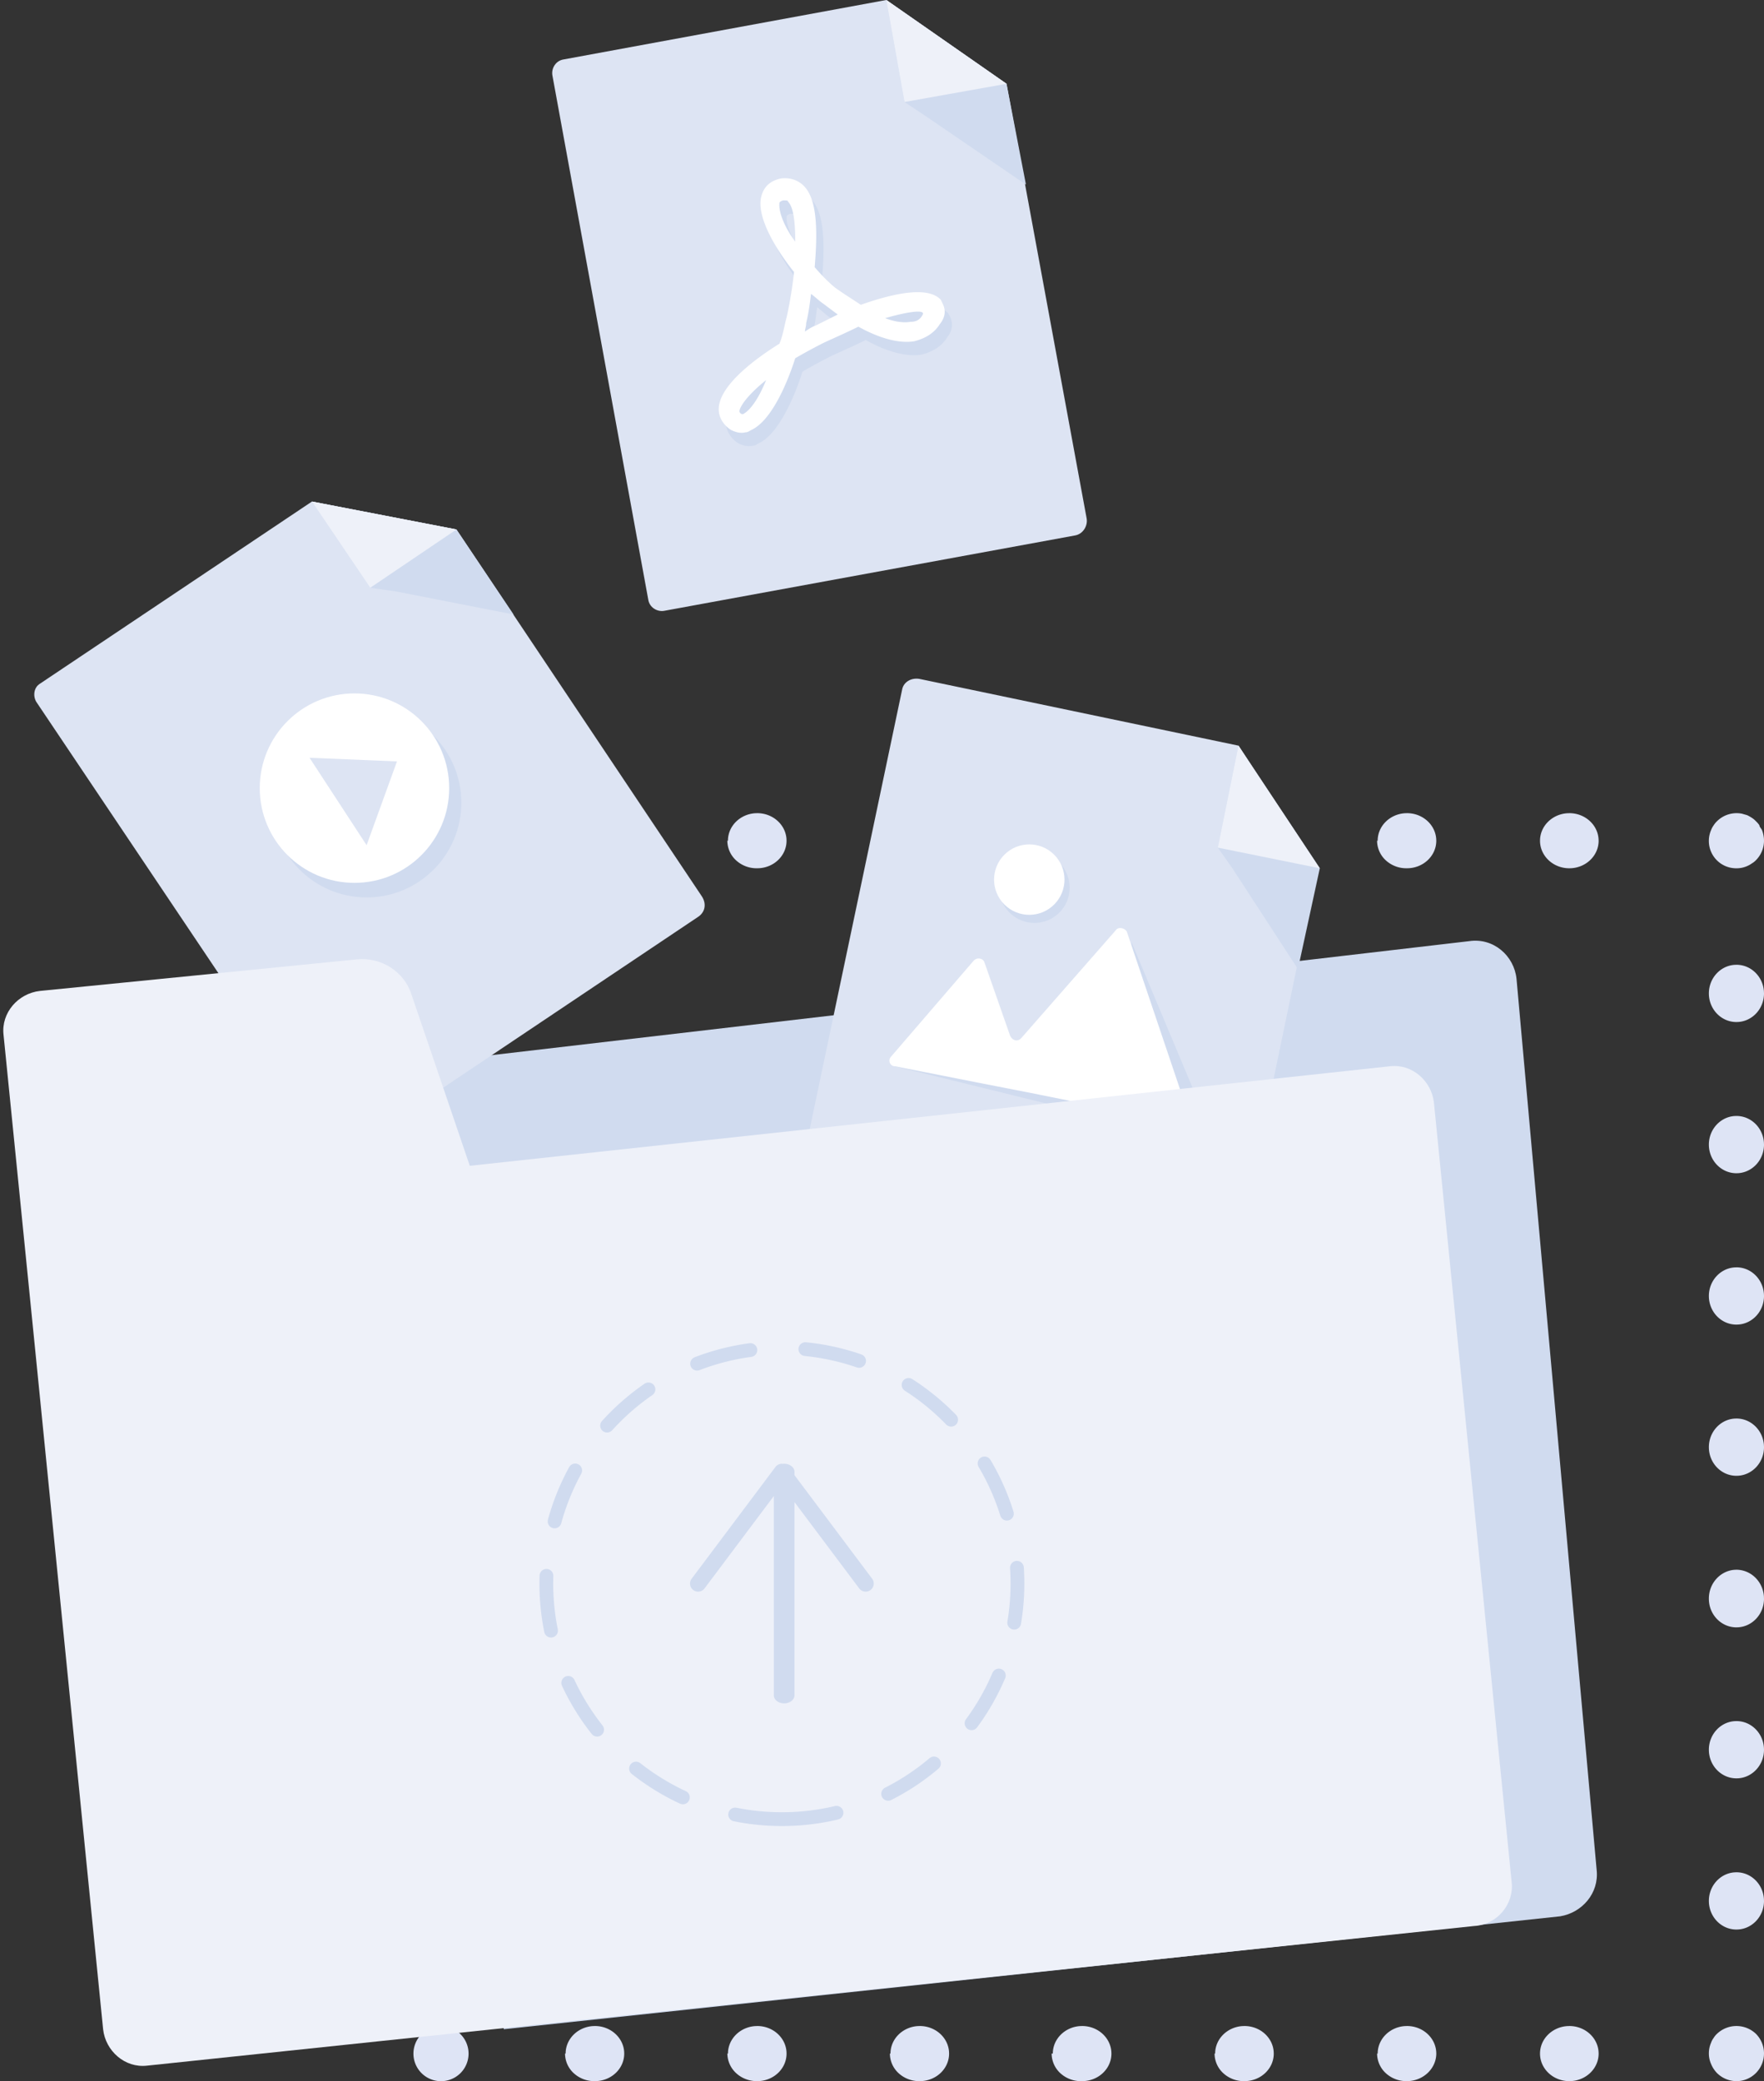 <svg xmlns="http://www.w3.org/2000/svg" width="128" height="151"><rect width="100%" height="100%" fill="#333333" stroke="none"/><g fill="none" fill-rule="evenodd"><path fill="#DEE4F5" fill-rule="nonzero" d="M127.415 147.567a2.02 2.02 0 0 1 0 2.843c-.375.377-.884.59-1.414.59a2.022 2.022 0 0 1-1.414-.59 2.066 2.066 0 0 1-.427-.657 1.872 1.872 0 0 1-.16-.764 1.9 1.9 0 0 1 .16-.778c.044-.126.107-.243.187-.349a1.34 1.34 0 0 1 .24-.295 2.046 2.046 0 0 1 2.828 0zm-95.028-.537c.128.026.253.066.373.12.122.049.239.111.347.186.11.073.214.158.306.254.376.374.587.882.587 1.412a2 2 0 0 1-4 0c0-.53.212-1.038.587-1.412.09-.099.193-.184.306-.254a1.44 1.44 0 0 1 .347-.186c.12-.054.245-.094.373-.12.257-.04.517-.04.774 0zm81.487-.03c1.123 0 2.043.819 2.12 1.856L116 149c0 1.056-.871 1.921-1.974 1.994l-.152.005c-1.175 0-2.127-.895-2.127-1.999 0-1.056.871-1.92 1.975-1.994l.152-.005zm-11.78 0c1.124 0 2.043.819 2.121 1.856l.006.143c-.008 1.051-.871 1.91-1.968 1.993l-.159.006a2.2 2.2 0 0 1-1.53-.57 1.942 1.942 0 0 1-.638-1.429h.042c0-1.056.871-1.92 1.974-1.994l.152-.005zm-11.793 0c1.123 0 2.043.819 2.12 1.856l.006.143c0 1.056-.871 1.921-1.974 1.994l-.152.005a2.2 2.2 0 0 1-1.531-.57 1.942 1.942 0 0 1-.638-1.429h.042c0-1.056.871-1.92 1.975-1.994L90.3 147zm-11.78 0c1.124 0 2.043.819 2.121 1.856l.006.143c0 1.056-.871 1.921-1.975 1.994l-.152.005a2.204 2.204 0 0 1-1.559-.556 1.943 1.943 0 0 1-.652-1.443h.085c0-1.056.871-1.92 1.974-1.994l.152-.005zm-11.78 0c1.124 0 2.044.819 2.122 1.856l.005.143c0 1.056-.87 1.921-1.974 1.994l-.152.005a2.2 2.2 0 0 1-1.531-.57 1.942 1.942 0 0 1-.638-1.429h.043c0-1.056.87-1.92 1.974-1.994l.152-.005zm-11.793 0c1.123 0 2.043.819 2.121 1.856l.005.143c0 1.056-.87 1.921-1.974 1.994l-.152.005c-.57.008-1.12-.2-1.527-.575A1.956 1.956 0 0 1 52.78 149h.043c0-1.056.87-1.92 1.974-1.994l.152-.005zm-11.78 0c1.124 0 2.044.819 2.122 1.856l.005.143c0 1.056-.87 1.921-1.974 1.994l-.152.005a2.2 2.2 0 0 1-1.531-.57 1.942 1.942 0 0 1-.638-1.429h.043c0-1.056.87-1.92 1.974-1.994l.152-.005zM32 135.845c1.054 0 1.918.847 1.994 1.922l.006.155c0 1.096-.816 1.993-1.85 2.072L32 140c-1.105 0-2-.93-2-2.078 0-1.095.816-1.992 1.85-2.071l.15-.006zm94 0c1.054 0 1.918.847 1.994 1.922l.006.155c0 1.096-.816 1.993-1.85 2.072L126 140c-1.105 0-2-.93-2-2.078 0-1.095.816-1.992 1.85-2.071l.15-.006zm-94-10.97c1.054 0 1.918.848 1.994 1.923l.006.155c0 1.095-.816 1.992-1.85 2.072l-.15.005c-1.105 0-2-.93-2-2.077 0-1.095.816-1.993 1.85-2.072l.15-.006zm94 0c1.054 0 1.918.848 1.994 1.923l.006.155c0 1.095-.816 1.992-1.85 2.072l-.15.005c-1.105 0-2-.93-2-2.077 0-1.095.816-1.993 1.85-2.072l.15-.006zm-94-10.97c.535 0 1.048.223 1.424.62.334.35.535.813.57 1.302l.006.184c0 1.095-.816 1.993-1.85 2.072l-.15.006c-1.105 0-2-.93-2-2.078v-.028c0-1.095.816-1.992 1.85-2.071l.15-.006zm94-.013a1.98 1.98 0 0 1 1.424.627c.334.354.535.817.57 1.307l.006.185c-.007 1.09-.821 1.98-1.852 2.058l-.148.006c-1.1 0-1.993-.922-2-2.064v-.028c0-1.097.814-1.998 1.85-2.084l.15-.007zm-94-10.97c1.054 0 1.918.848 1.994 1.923L34 105c0 1.095-.816 1.993-1.85 2.072l-.15.006c-1.105 0-2-.93-2-2.078 0-1.095.816-1.993 1.85-2.072l.15-.006zm94 0c1.054 0 1.918.848 1.994 1.923L128 105c0 1.095-.816 1.993-1.85 2.072l-.15.006c-1.105 0-2-.93-2-2.078 0-1.095.816-1.993 1.85-2.072l.15-.006zm-94-10.97c1.054 0 1.918.848 1.994 1.923l.006.155c0 1.096-.816 1.993-1.85 2.072l-.15.006c-1.105 0-2-.93-2-2.078 0-1.095.816-1.992 1.85-2.071l.15-.006zm94 0c1.054 0 1.918.848 1.994 1.923l.006.155c0 1.096-.816 1.993-1.85 2.072l-.15.006c-1.105 0-2-.93-2-2.078 0-1.095.816-1.992 1.85-2.071l.15-.006zM32 80.97c1.054 0 1.918.847 1.994 1.922l.006.155c0 1.095-.816 1.993-1.85 2.072l-.15.006c-1.105 0-2-.93-2-2.078 0-1.095.816-1.992 1.85-2.072l.15-.005zm94 0c1.054 0 1.918.847 1.994 1.922l.006.155c0 1.095-.816 1.993-1.85 2.072l-.15.006c-1.105 0-2-.93-2-2.078 0-1.095.816-1.992 1.85-2.072l.15-.005zM126 70c1.054 0 1.918.848 1.994 1.923l.006.155c0 1.095-.816 1.992-1.85 2.071l-.15.006c-1.105 0-2-.93-2-2.077 0-1.096.816-1.993 1.85-2.072L126 70zm-94 0c1.054 0 1.918.848 1.994 1.923l.006.155c0 1.095-.816 1.992-1.85 2.071l-.15.006c-1.105 0-2-.93-2-2.077 0-1.096.816-1.993 1.85-2.072L32 70zm.392-10.96l.372.107.346.186c.11.073.213.158.305.254A2 2 0 0 1 32.007 63h-.014a1.99 1.99 0 0 1-1.408-.587A2.03 2.03 0 0 1 30 61c0-.53.21-1.039.585-1.413a1.41 1.41 0 0 1 .305-.254c.111-.059.227-.108.346-.146l.385-.147a1.88 1.88 0 0 1 .771 0zm94.009-.002l.373.107c.115.054.227.116.333.186.076.047.147.1.213.16l.094.094c.095.088.18.186.253.293 0 .12.133.227.186.347.048.12.084.246.107.374a2.003 2.003 0 0 1-.546 1.814c-.09.095-.194.175-.307.24a1.638 1.638 0 0 1-.333.187 1.877 1.877 0 0 1-.773.16 1.985 1.985 0 0 1-1.839-2.775c.047-.123.11-.24.187-.347.068-.106.149-.205.24-.293a2.024 2.024 0 0 1 1.812-.547zM66.74 59c1.124 0 2.044.819 2.122 1.856l.005.143c0 1.056-.87 1.921-1.974 1.994l-.152.005a2.2 2.2 0 0 1-1.531-.57 1.942 1.942 0 0 1-.638-1.429h.043c0-1.056.87-1.92 1.974-1.994l.152-.005zm-11.793 0c1.123 0 2.043.819 2.121 1.856l.005.143c0 1.056-.87 1.921-1.974 1.994l-.152.005a2.2 2.2 0 0 1-1.53-.57 1.942 1.942 0 0 1-.639-1.429h.043c0-1.056.87-1.92 1.974-1.994l.152-.005zm-11.78 0c1.124 0 2.044.819 2.122 1.856l.005.143c0 1.056-.87 1.921-1.974 1.994l-.152.005a2.2 2.2 0 0 1-1.531-.57 1.942 1.942 0 0 1-.637-1.43h.043c0-1.056.87-1.92 1.974-1.994l.152-.005zM90.3 59c1.123 0 2.043.819 2.12 1.856l.006.143c0 1.056-.871 1.921-1.974 1.994l-.152.005a2.2 2.2 0 0 1-1.531-.57 1.942 1.942 0 0 1-.638-1.429h.042c0-1.056.871-1.92 1.975-1.994L90.3 59zm11.793 0c1.124 0 2.043.819 2.121 1.856l.006.143c0 1.056-.871 1.921-1.975 1.994l-.152.005a2.2 2.2 0 0 1-1.53-.57 1.942 1.942 0 0 1-.638-1.429h.042c0-1.056.871-1.92 1.974-1.994l.152-.005zm11.78 0c1.123 0 2.043.819 2.12 1.856L116 61c0 1.056-.871 1.921-1.974 1.994l-.152.005c-1.175 0-2.127-.895-2.127-1.999 0-1.056.871-1.92 1.975-1.994l.152-.005zM78.52 59c1.124 0 2.043.819 2.121 1.856l.006.143c0 1.056-.871 1.921-1.975 1.994l-.152.005a2.204 2.204 0 0 1-1.559-.556 1.943 1.943 0 0 1-.652-1.443h.085c0-1.056.871-1.92 1.974-1.994L78.52 59z"/><path fill="#D0DBEF" fill-rule="nonzero" d="M106.606 68.286l-80.093 9.34 10.045 69.607 76.656-8.194c1.586-.264 2.82-1.674 2.644-3.348l-5.816-64.674c-.176-1.674-1.674-2.995-3.436-2.731z"/><g fill-rule="nonzero"><g transform="translate(56.647 48.461)"><path fill="#DDE4F3" d="M33.218 5.64L10.045.792c-.617-.088-1.146.264-1.234.793L.881 39.297c-.088.617.264 1.146.793 1.234l29.517 6.168c.617.088 1.146-.265 1.234-.793l6.52-31.368-5.727-8.899z"/><path fill="#D0DBEF" d="M31.72 13.04l1.057 1.498 4.758 7.314 1.586-7.314-5.903-8.899z"/><path fill="#EEF1F9" d="M39.121 14.538L31.72 13.04l1.498-7.4"/><circle cx="18.415" cy="15.948" r="2.555" fill="#D0DBEF" transform="rotate(-45.162 18.415 15.948)"/><circle cx="18.04" cy="15.36" r="2.555" fill="#FFF" transform="rotate(-45.162 18.04 15.36)"/></g><path fill="#D0DBEF" d="M64.93 77.361l22.203 5.463c.441.088.882-.352.705-.793l-5.727-13.657-.793 6.785-1.145 1.145-3.613.881-11.63.176z"/><path fill="#FFF" d="M80.966 67.493l-6.873 7.842c-.264.264-.617.176-.793-.176l-1.85-5.287c-.088-.352-.529-.44-.793-.176l-5.992 6.96c-.264.265-.088.705.265.705l6.255 1.234 3.613.705 10.926 2.203c.352.088.616-.265.528-.617L81.76 67.58c-.177-.264-.617-.352-.793-.088z"/><path fill="#DDE4F3" d="M22.636 36.39L2.9 49.606c-.44.265-.528.882-.264 1.322l21.587 32.16c.265.441.881.53 1.322.265l25.112-16.83c.528-.352.616-.968.264-1.497L33.12 38.416 22.636 36.39z"/><path fill="#D0DBEF" d="M26.866 42.646l1.85.264 8.547 1.674-4.142-6.168-10.485-2.026z"/><path fill="#EEF1F9" d="M33.121 38.416l-6.255 4.23-4.23-6.256"/><g transform="translate(18.76 50.223)"><circle cx="7.842" cy="8.018" r="6.873" fill="#D0DBEF"/><circle cx="6.961" cy="6.961" r="6.873" fill="#FFF"/><path fill="#DDE4F3" d="M3.7 4.758l4.142 6.344 2.203-6.08z"/></g><g><path fill="#DDE4F3" d="M64.313 0L40.875 4.317c-.528.089-.88.617-.793 1.146l6.961 38.064c.088.528.617.88 1.145.793l29.782-5.463c.617-.088.97-.705.881-1.234L73.036 6.08 64.313 0z"/><path fill="#D0DBEF" d="M65.634 7.401L67.22 8.46l7.225 4.934-1.41-7.313L64.314 0z"/><path fill="#EEF1F9" d="M73.036 6.08L65.634 7.4 64.313 0"/><path fill="#D0DBEF" d="M68.806 22.733c-.793-.881-2.82-.705-5.815.352-.529-.352-1.233-.793-1.85-1.233-.44-.353-.97-.882-1.498-1.498.264-3.084.088-5.023-.793-5.904-.44-.44-1.057-.617-1.674-.528-.793.176-1.234.616-1.41 1.321-.352 1.41.97 3.7 2.379 5.463a30.732 30.732 0 0 1-.529 3.26c-.176.617-.264 1.322-.528 1.939-2.115 1.321-4.406 3.172-4.406 4.758 0 .616.353 1.145.881 1.497.353.177.705.265 1.058.177.176 0 .264-.088.44-.177 1.322-.616 2.467-2.995 3.172-5.198a39.572 39.572 0 0 1 2.115-1.146c.969-.44 1.762-.793 2.467-1.145 1.586.881 2.996 1.234 4.053 1.057.705-.176 1.41-.528 1.85-1.233.705-.881.177-1.586.088-1.762zm-14.362 8.194c-.088 0-.176 0-.264-.176 0-.353.617-1.234 1.938-2.291-.528 1.321-1.145 2.203-1.674 2.467zm2.644-15.243s0-.088.264-.176c.264 0 .352 0 .352.088.353.352.53 1.233.53 2.907-.794-1.145-1.234-2.29-1.146-2.82zm2.555 8.899c-.264.088-.529.264-.793.44 0-.176.088-.352.088-.616.176-.705.264-1.41.352-2.115.353.264.617.529.882.705l1.057.793c-.44.264-.97.529-1.586.793zm7.842-.793c-.176.352-.44.529-.881.529-.529.088-1.146 0-1.85-.265 1.85-.528 2.907-.616 2.73-.264z"/><path fill="#FFF" d="M68.278 21.763c-.793-.88-2.82-.704-5.816.353-.528-.353-1.233-.793-1.85-1.234-.44-.352-.97-.88-1.498-1.498.265-3.083.088-5.022-.793-5.903-.44-.44-1.057-.617-1.674-.529-.793.177-1.233.617-1.41 1.322-.352 1.41.97 3.7 2.38 5.463a30.732 30.732 0 0 1-.53 3.26c-.176.617-.264 1.322-.528 1.938-2.115 1.322-4.406 3.172-4.406 4.758 0 .617.353 1.146.882 1.498.352.176.704.265 1.057.176.176 0 .264-.088.44-.176 1.322-.617 2.468-2.996 3.172-5.198a39.572 39.572 0 0 1 2.115-1.146c.97-.44 1.762-.793 2.467-1.145 1.586.88 2.996 1.233 4.053 1.057.705-.176 1.41-.529 1.85-1.233.706-.881.177-1.498.089-1.763zm-14.362 8.283c-.088 0-.177 0-.265-.176 0-.353.617-1.234 1.939-2.291-.529 1.321-1.146 2.202-1.674 2.467zm2.643-15.331s0-.089.264-.177c.265 0 .353 0 .353.088.352.353.528 1.234.528 2.908-.793-1.057-1.233-2.203-1.145-2.82zm2.643 8.899c-.264.088-.528.264-.793.44 0-.176.088-.352.088-.616.177-.705.265-1.41.353-2.115.352.264.617.529.881.705l1.057.793-1.586.793zm7.754-.793c-.176.352-.44.528-.881.528-.529.088-1.145 0-1.85-.264 1.85-.529 2.907-.617 2.731-.264z"/></g></g><path fill="#EEF1F9" fill-rule="nonzero" d="M109.69 136.572l-5.64-56.567c-.175-1.586-1.585-2.82-3.171-2.644L34.09 84.586l-4.23-12.423c-.528-1.674-2.202-2.732-3.965-2.555L2.9 71.898C1.313 72.075.08 73.484.256 75.07L2.46 97.01l5.022 50.223c.176 1.586 1.586 2.82 3.172 2.644l96.305-10.133c1.675-.088 2.908-1.586 2.732-3.172z"/><path fill="#D0DBEF" fill-rule="nonzero" d="M56.9 106.204c.413 0 .75.263.75.586l-.001.241 5.635 7.514c.172.23.15.546-.039.75l-.079.07a.586.586 0 0 1-.82-.117l-4.697-6.263v14.018c0 .294-.277.538-.639.58l-.11.006c-.415 0-.75-.263-.75-.586l-.001-14.456-5.025 6.701a.586.586 0 0 1-.73.173l-.09-.056a.586.586 0 0 1-.117-.82l6.08-8.106a.584.584 0 0 1 .54-.23z"/><path stroke="#D0DBEF" stroke-dasharray="4" stroke-linecap="round" stroke-linejoin="round" d="M56.735 131.99c9.44 0 17.094-7.653 17.094-17.093 0-9.44-7.653-17.094-17.094-17.094-9.44 0-17.093 7.653-17.093 17.094 0 9.44 7.653 17.093 17.093 17.093z"/></g></svg>